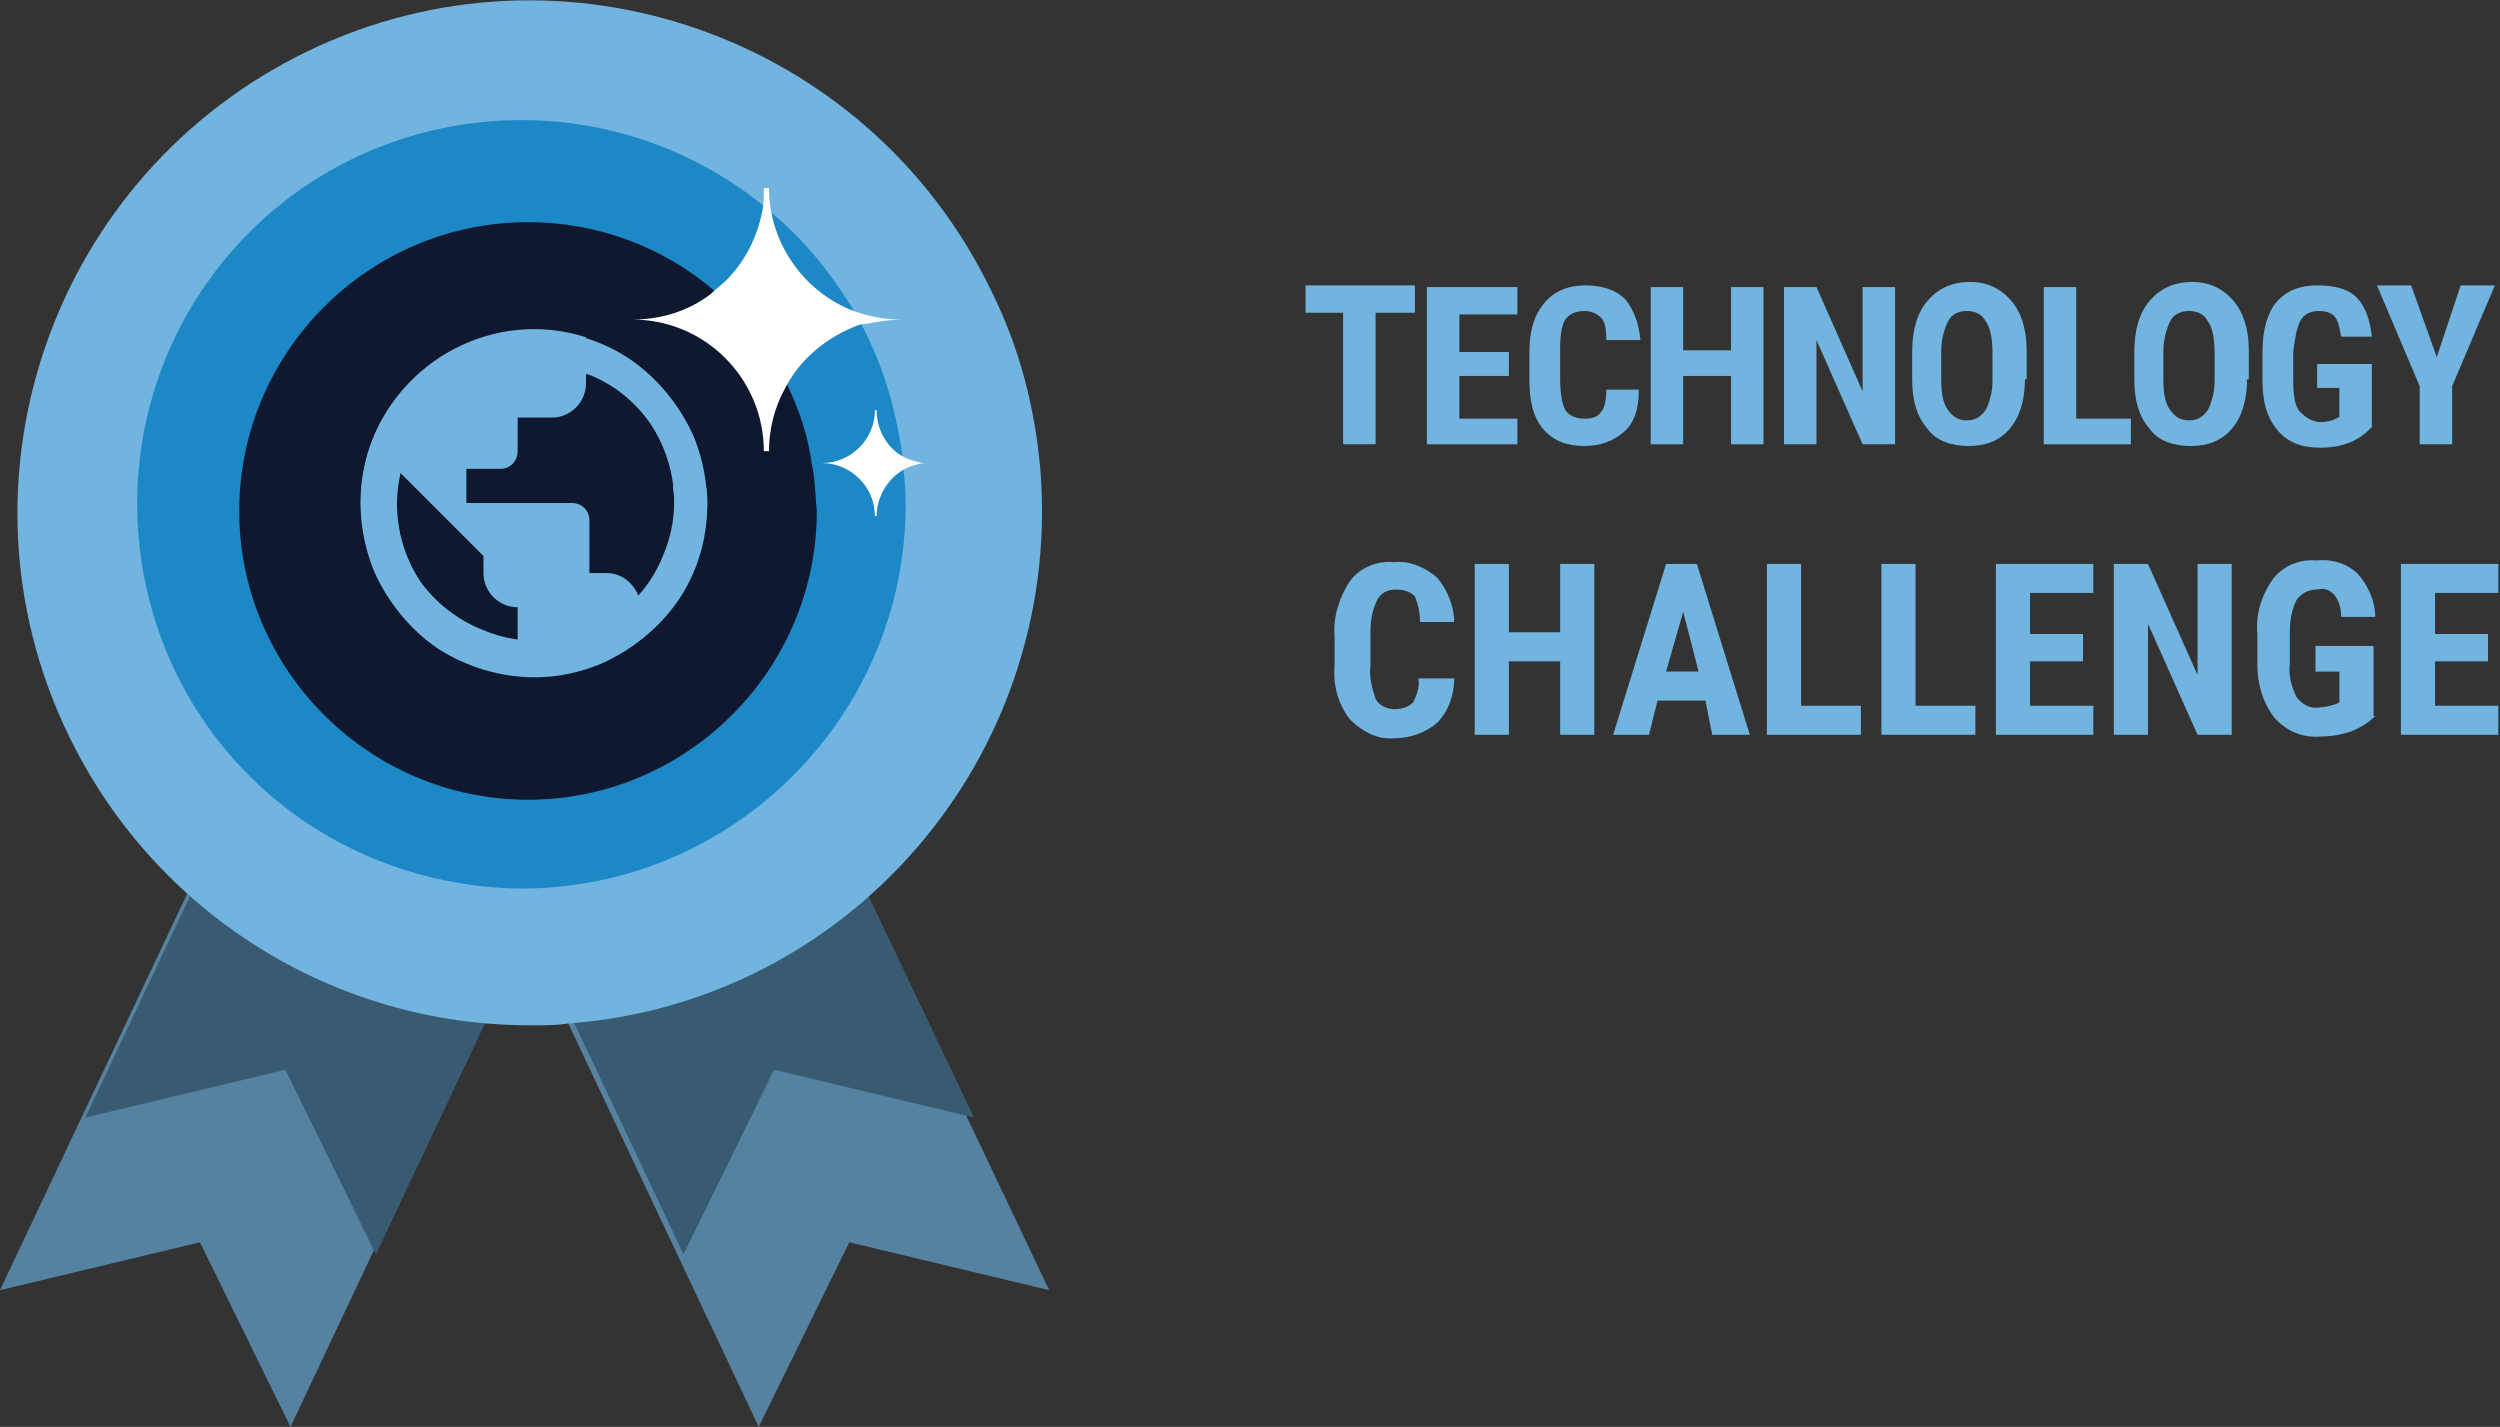 <?xml version="1.0" encoding="utf-8"?>
<!-- Generator: Adobe Illustrator 24.1.0, SVG Export Plug-In . SVG Version: 6.00 Build 0)  -->
<svg version="1.1" id="Ebene_1" xmlns="http://www.w3.org/2000/svg" xmlns:xlink="http://www.w3.org/1999/xlink" x="0px" y="0px"
	 viewBox="0 0 146.3 83.5" style="enable-background:new 0 0 146.3 83.5;" xml:space="preserve">
<rect x="0" y="0" width="146.3" height="83.5" fill="#333333" stroke="none"/>
<style type="text/css">
	.st0{fill:#70B4DF;}
	.st1{fill-rule:evenodd;clip-rule:evenodd;fill:#5482A0;}
	.st2{fill-rule:evenodd;clip-rule:evenodd;fill:#395B71;}
	.st3{fill-rule:evenodd;clip-rule:evenodd;fill:#70B4DF;}
	.st4{fill-rule:evenodd;clip-rule:evenodd;fill:#1C88C6;}
	.st5{fill-rule:evenodd;clip-rule:evenodd;fill:#10182F;}
	.st6{fill-rule:evenodd;clip-rule:evenodd;fill:#FFFFFF;}
	.st7{fill:none;}
</style>
<g id="Gruppe_204" transform="translate(-162 -3801)">
	<path id="Pfad_1275" class="st0" d="M247.1,3840.7c0,0.9-0.3,1.9-1,2.6c-0.7,0.6-1.6,0.9-2.5,0.9c-1,0.1-1.9-0.4-2.6-1.1
		c-0.7-0.9-1-2-0.9-3.2v-1.7c-0.1-1.1,0.3-2.3,0.9-3.2c0.6-0.8,1.6-1.2,2.6-1.1c0.9-0.1,1.8,0.3,2.5,0.9c0.6,0.7,1,1.7,1,2.6h-2
		c0-0.5-0.1-1-0.3-1.5c-0.3-0.3-0.7-0.4-1.1-0.4c-0.5,0-0.9,0.2-1.1,0.6c-0.3,0.6-0.4,1.2-0.4,1.9v1.9c-0.1,0.7,0.1,1.4,0.3,2
		c0.2,0.4,0.7,0.6,1.1,0.6c0.4,0,0.8-0.1,1.1-0.4c0.2-0.4,0.4-0.9,0.3-1.4H247.1z M255.3,3844h-2v-4.3h-3v4.3h-2v-10h2v4h3v-4h2
		L255.3,3844z M261.8,3842H259l-0.5,2h-2.1l3.1-10h1.8l3.1,10h-2.2L261.8,3842z M259.5,3840.3h1.9l-0.9-3.5L259.5,3840.3z
		 M267.4,3842.3h3.5v1.7h-5.5v-10h2L267.4,3842.3z M274.1,3842.3h3.5v1.7h-5.5v-10h2L274.1,3842.3z M283.9,3839.7h-3.1v2.6h3.7v1.7
		h-5.7v-10h5.7v1.7h-3.7v2.4h3.1L283.9,3839.7z M292.6,3844h-2l-2.9-6.5v6.5h-2v-10h2l2.9,6.5v-6.5h2L292.6,3844z M301,3842.9
		c-0.4,0.4-0.9,0.7-1.4,0.9c-0.6,0.2-1.2,0.3-1.8,0.3c-1,0.1-2-0.3-2.7-1.1c-0.7-0.9-1-2-1-3.1v-1.8c-0.1-1.1,0.2-2.2,0.9-3.2
		c0.6-0.8,1.6-1.2,2.6-1.1c0.9-0.1,1.8,0.2,2.4,0.8c0.6,0.7,1,1.6,1,2.5h-2c0-0.5-0.1-0.9-0.4-1.3c-0.3-0.3-0.6-0.4-1-0.3
		c-0.5,0-0.9,0.2-1.2,0.6c-0.3,0.6-0.4,1.2-0.4,1.9v1.8c-0.1,0.7,0.1,1.4,0.4,2c0.3,0.4,0.8,0.7,1.3,0.6c0.3,0,0.7-0.1,1-0.2
		l0.2-0.1v-1.8h-1.4v-1.5h3.4V3842.9z M307.6,3839.7h-3.1v2.6h3.7v1.7h-5.7v-10h5.7v1.7h-3.7v2.4h3.1V3839.7z"/>
	<g id="logo_prize_ergo" transform="translate(133 3782)">
		<g id="Group-11">
			<g id="Group-10-Copy">
				<path id="Fill-3" class="st1" d="M60.4,72l-14.4,30.5l-5.3-10.8L29,94.5L43.4,64L60.4,72z"/>
				<path id="Fill-5" class="st2" d="M63,67l-12,25.4l-5.3-10.8L34,84.4L46,59L63,67z"/>
				<path id="Fill-7" class="st1" d="M59,72l14.4,30.5l5.3-10.8l11.7,2.8L75.9,64L59,72z"/>
				<path id="Fill-9" class="st2" d="M57,67l12,25.4l5.3-10.8L86,84.4L73.9,59L57,67z"/>
				<path id="Fill-11" class="st3" d="M87,36c-7.2-14.9-25.1-21.2-40-14S25.8,47.1,33,62c5,10.4,15.5,17,27,17h0.3
					c0.6,0,1.3,0,1.9-0.1c16.5-1.2,28.9-15.6,27.7-32.2C89.6,43,88.7,39.4,87,36"/>
				<path id="Fill-13" class="st4" d="M81.8,45.6c-0.4-2.8-1.2-5.5-2.6-8c-0.2-0.4-0.4-0.7-0.6-1c-1.2-1.9-2.7-3.7-4.4-5.1
					c-0.2-0.2-0.4-0.4-0.7-0.6c-9.7-7.7-23.9-6.1-31.6,3.6s-6.1,23.9,3.6,31.6c3.9,3.1,8.8,4.8,13.8,4.9h0.2
					C71.9,71,82,60.9,82,48.5c0-0.9-0.1-1.8-0.2-2.7C81.8,45.7,81.8,45.7,81.8,45.6z"/>
				<path id="Fill-15" class="st5" d="M76.5,46.1c-0.2-1.5-0.7-3-1.3-4.3c-1-2.2-2.5-4.1-4.3-5.7c-3.1-2.7-7-4.1-11-4.1
					C50.6,32,43,39.6,43,48.9s7.6,16.9,16.9,16.9c9.3,0,16.9-7.6,16.9-16.9C76.7,47.9,76.7,47,76.5,46.1"/>
				<path id="Fill-17" class="st6" d="M82.6,46c-1.4-0.3-2.3-1.6-2.3-3h-0.1c0,1.7-1.4,3.1-3.1,3.1c0,0,0,0,0,0v0
					c1.7,0,3.1,1.4,3.1,3.1c0,0,0,0,0,0h0.1c0-1.4,1-2.7,2.3-3c0.3-0.1,0.5-0.1,0.8-0.1v0C83.1,46.1,82.8,46.1,82.6,46"/>
				<path id="Fill-19" class="st6" d="M81.8,37.7c-1.1,0-2.1-0.2-3.1-0.6c-2.8-1.2-4.7-4-4.7-7.1h-0.3c0,0.5,0,1-0.1,1.4
					c-0.3,1.5-1,2.9-2.1,4c-0.3,0.3-0.6,0.5-0.9,0.8c-1.3,1-2.9,1.5-4.6,1.5c4.3,0,7.7,3.5,7.7,7.7H74c0-1.2,0.3-2.5,0.9-3.6
					c0.9-1.8,2.5-3.1,4.4-3.8C80.1,37.9,80.9,37.7,81.8,37.7"/>
				<g id="earth_icon" transform="translate(49.492 36.236)">
					<path id="Pfad_157" class="st0" d="M18.9,11.2c0,0.3,0.1,0.7,0.1,1c0,2-0.8,4-2.1,5.5c-0.3-0.8-1-1.4-1.9-1.4h-1v-3.1
						c0-0.6-0.5-1-1-1H6.8v-2h2c0.6,0,1-0.5,1-1v-2h2c1.1,0,2-0.9,2-2V2.5C8.5,0.8,2.8,3.8,1.1,9.1s1.3,11.1,6.6,12.7
						s11.1-1.3,12.7-6.6c0.3-1,0.5-2,0.5-3c0-0.3,0-0.7-0.1-1L18.9,11.2z M9.8,20.3c-4.1-0.5-7.1-4-7.1-8.1c0-0.6,0.1-1.2,0.2-1.8
						l4.9,4.9v1c0,1.1,0.9,2,2,2V20.3z"/>
					<path id="Pfad_158" class="st7" d="M0,0h23v23H0V0z"/>
					<path id="circle" class="st0" d="M10.8,22.4c-2,0-4-0.6-5.7-1.7c-1.6-1.1-2.9-2.7-3.7-4.5c-1.3-3.2-1-6.8,0.9-9.6
						c1.1-1.6,2.7-2.9,4.5-3.7c3.2-1.3,6.8-1,9.6,0.9c1.6,1.1,2.9,2.7,3.7,4.5c1.3,3.2,1,6.8-0.9,9.6c-1.1,1.6-2.7,2.9-4.5,3.7
						C13.5,22.1,12.2,22.4,10.8,22.4z M10.8,4.1c-1.6,0-3.2,0.5-4.5,1.4C5,6.4,4,7.6,3.4,9.1c-1.1,2.5-0.8,5.4,0.7,7.7
						C5,18,6.2,19,7.7,19.6c2.5,1.1,5.4,0.8,7.7-0.7c1.3-0.9,2.3-2.1,2.9-3.6c1.1-2.5,0.8-5.4-0.7-7.7c-0.9-1.3-2.1-2.3-3.6-2.9
						C13,4.4,11.9,4.1,10.8,4.1z"/>
				</g>
			</g>
		</g>
	</g>
	<g>
		<path class="st0" d="M244.8,3819.3h-2.3v7.7h-1.9v-7.7h-2.2v-1.6h6.4V3819.3z"/>
		<path class="st0" d="M250.3,3823h-2.9v2.5h3.4v1.5h-5.3v-9.2h5.3v1.6h-3.4v2.2h2.9V3823z"/>
		<path class="st0" d="M257.9,3823.9c0,1.1-0.3,1.9-0.9,2.4s-1.3,0.8-2.3,0.8c-1,0-1.8-0.3-2.4-1c-0.6-0.7-0.8-1.7-0.8-2.9v-1.6
			c0-1.3,0.3-2.2,0.9-2.9c0.6-0.7,1.4-1,2.4-1c1,0,1.8,0.3,2.3,0.8c0.5,0.6,0.8,1.4,0.9,2.4H256c0-0.7-0.1-1.1-0.3-1.3
			c-0.2-0.2-0.5-0.4-1-0.4c-0.5,0-0.9,0.2-1.1,0.5c-0.2,0.3-0.3,0.9-0.3,1.7v1.7c0,0.9,0.1,1.5,0.3,1.9c0.2,0.3,0.6,0.5,1.1,0.5
			c0.5,0,0.8-0.1,1-0.4c0.2-0.2,0.3-0.7,0.3-1.3H257.9z"/>
		<path class="st0" d="M265.2,3827h-1.9v-4h-2.8v4h-1.9v-9.2h1.9v3.7h2.8v-3.7h1.9V3827z"/>
		<path class="st0" d="M272.8,3827H271l-2.7-6.1v6.1h-1.9v-9.2h1.9l2.7,6.1v-6.1h1.9V3827z"/>
		<path class="st0" d="M280.5,3823.2c0,1.2-0.3,2.2-0.9,2.9c-0.6,0.7-1.4,1-2.4,1c-1,0-1.9-0.3-2.4-1c-0.6-0.7-0.9-1.6-0.9-2.9v-1.6
			c0-1.3,0.3-2.3,0.9-3c0.6-0.7,1.4-1.1,2.5-1.1c1,0,1.8,0.4,2.4,1.1c0.6,0.7,0.9,1.7,0.9,2.9V3823.2z M278.6,3821.7
			c0-0.8-0.1-1.5-0.4-1.9c-0.2-0.4-0.6-0.6-1.1-0.6c-0.5,0-0.9,0.2-1.1,0.6c-0.2,0.4-0.4,1-0.4,1.8v1.6c0,0.8,0.1,1.4,0.4,1.8
			s0.6,0.6,1.1,0.6c0.5,0,0.8-0.2,1.1-0.6c0.2-0.4,0.4-1,0.4-1.7V3821.7z"/>
		<path class="st0" d="M283.4,3825.5h3.3v1.5h-5.1v-9.2h1.9V3825.5z"/>
		<path class="st0" d="M293.5,3823.2c0,1.2-0.3,2.2-0.9,2.9s-1.4,1-2.4,1c-1,0-1.9-0.3-2.4-1c-0.6-0.7-0.9-1.6-0.9-2.9v-1.6
			c0-1.3,0.3-2.3,0.9-3c0.6-0.7,1.4-1.1,2.5-1.1c1,0,1.8,0.4,2.4,1.1c0.6,0.7,0.9,1.7,0.9,2.9V3823.2z M291.6,3821.7
			c0-0.8-0.1-1.5-0.4-1.9c-0.2-0.4-0.6-0.6-1.1-0.6c-0.5,0-0.9,0.2-1.1,0.6c-0.2,0.4-0.4,1-0.4,1.8v1.6c0,0.8,0.1,1.4,0.4,1.8
			s0.6,0.6,1.1,0.6c0.5,0,0.8-0.2,1.1-0.6c0.2-0.4,0.4-1,0.4-1.7V3821.7z"/>
		<path class="st0" d="M300.8,3826c-0.4,0.4-0.8,0.7-1.3,0.9c-0.5,0.2-1.1,0.3-1.7,0.3c-1.1,0-1.9-0.3-2.5-1
			c-0.6-0.7-0.9-1.6-0.9-2.9v-1.7c0-1.3,0.3-2.3,0.8-2.9c0.6-0.7,1.4-1,2.4-1c1,0,1.8,0.2,2.3,0.7c0.5,0.5,0.8,1.3,0.9,2.3H299
			c-0.1-0.6-0.2-1-0.4-1.2c-0.2-0.2-0.5-0.3-0.9-0.3c-0.5,0-0.9,0.2-1.1,0.6c-0.2,0.4-0.3,1-0.4,1.8v1.7c0,0.8,0.1,1.5,0.4,1.8
			s0.7,0.6,1.2,0.6c0.4,0,0.7-0.1,0.9-0.2l0.2-0.1v-1.7h-1.3v-1.4h3.2V3826z"/>
		<path class="st0" d="M304.6,3821.9l1.4-4.2h2l-2.5,5.9v3.4h-1.9v-3.4l-2.5-5.9h2L304.6,3821.9z"/>
	</g>
</g>
</svg>
